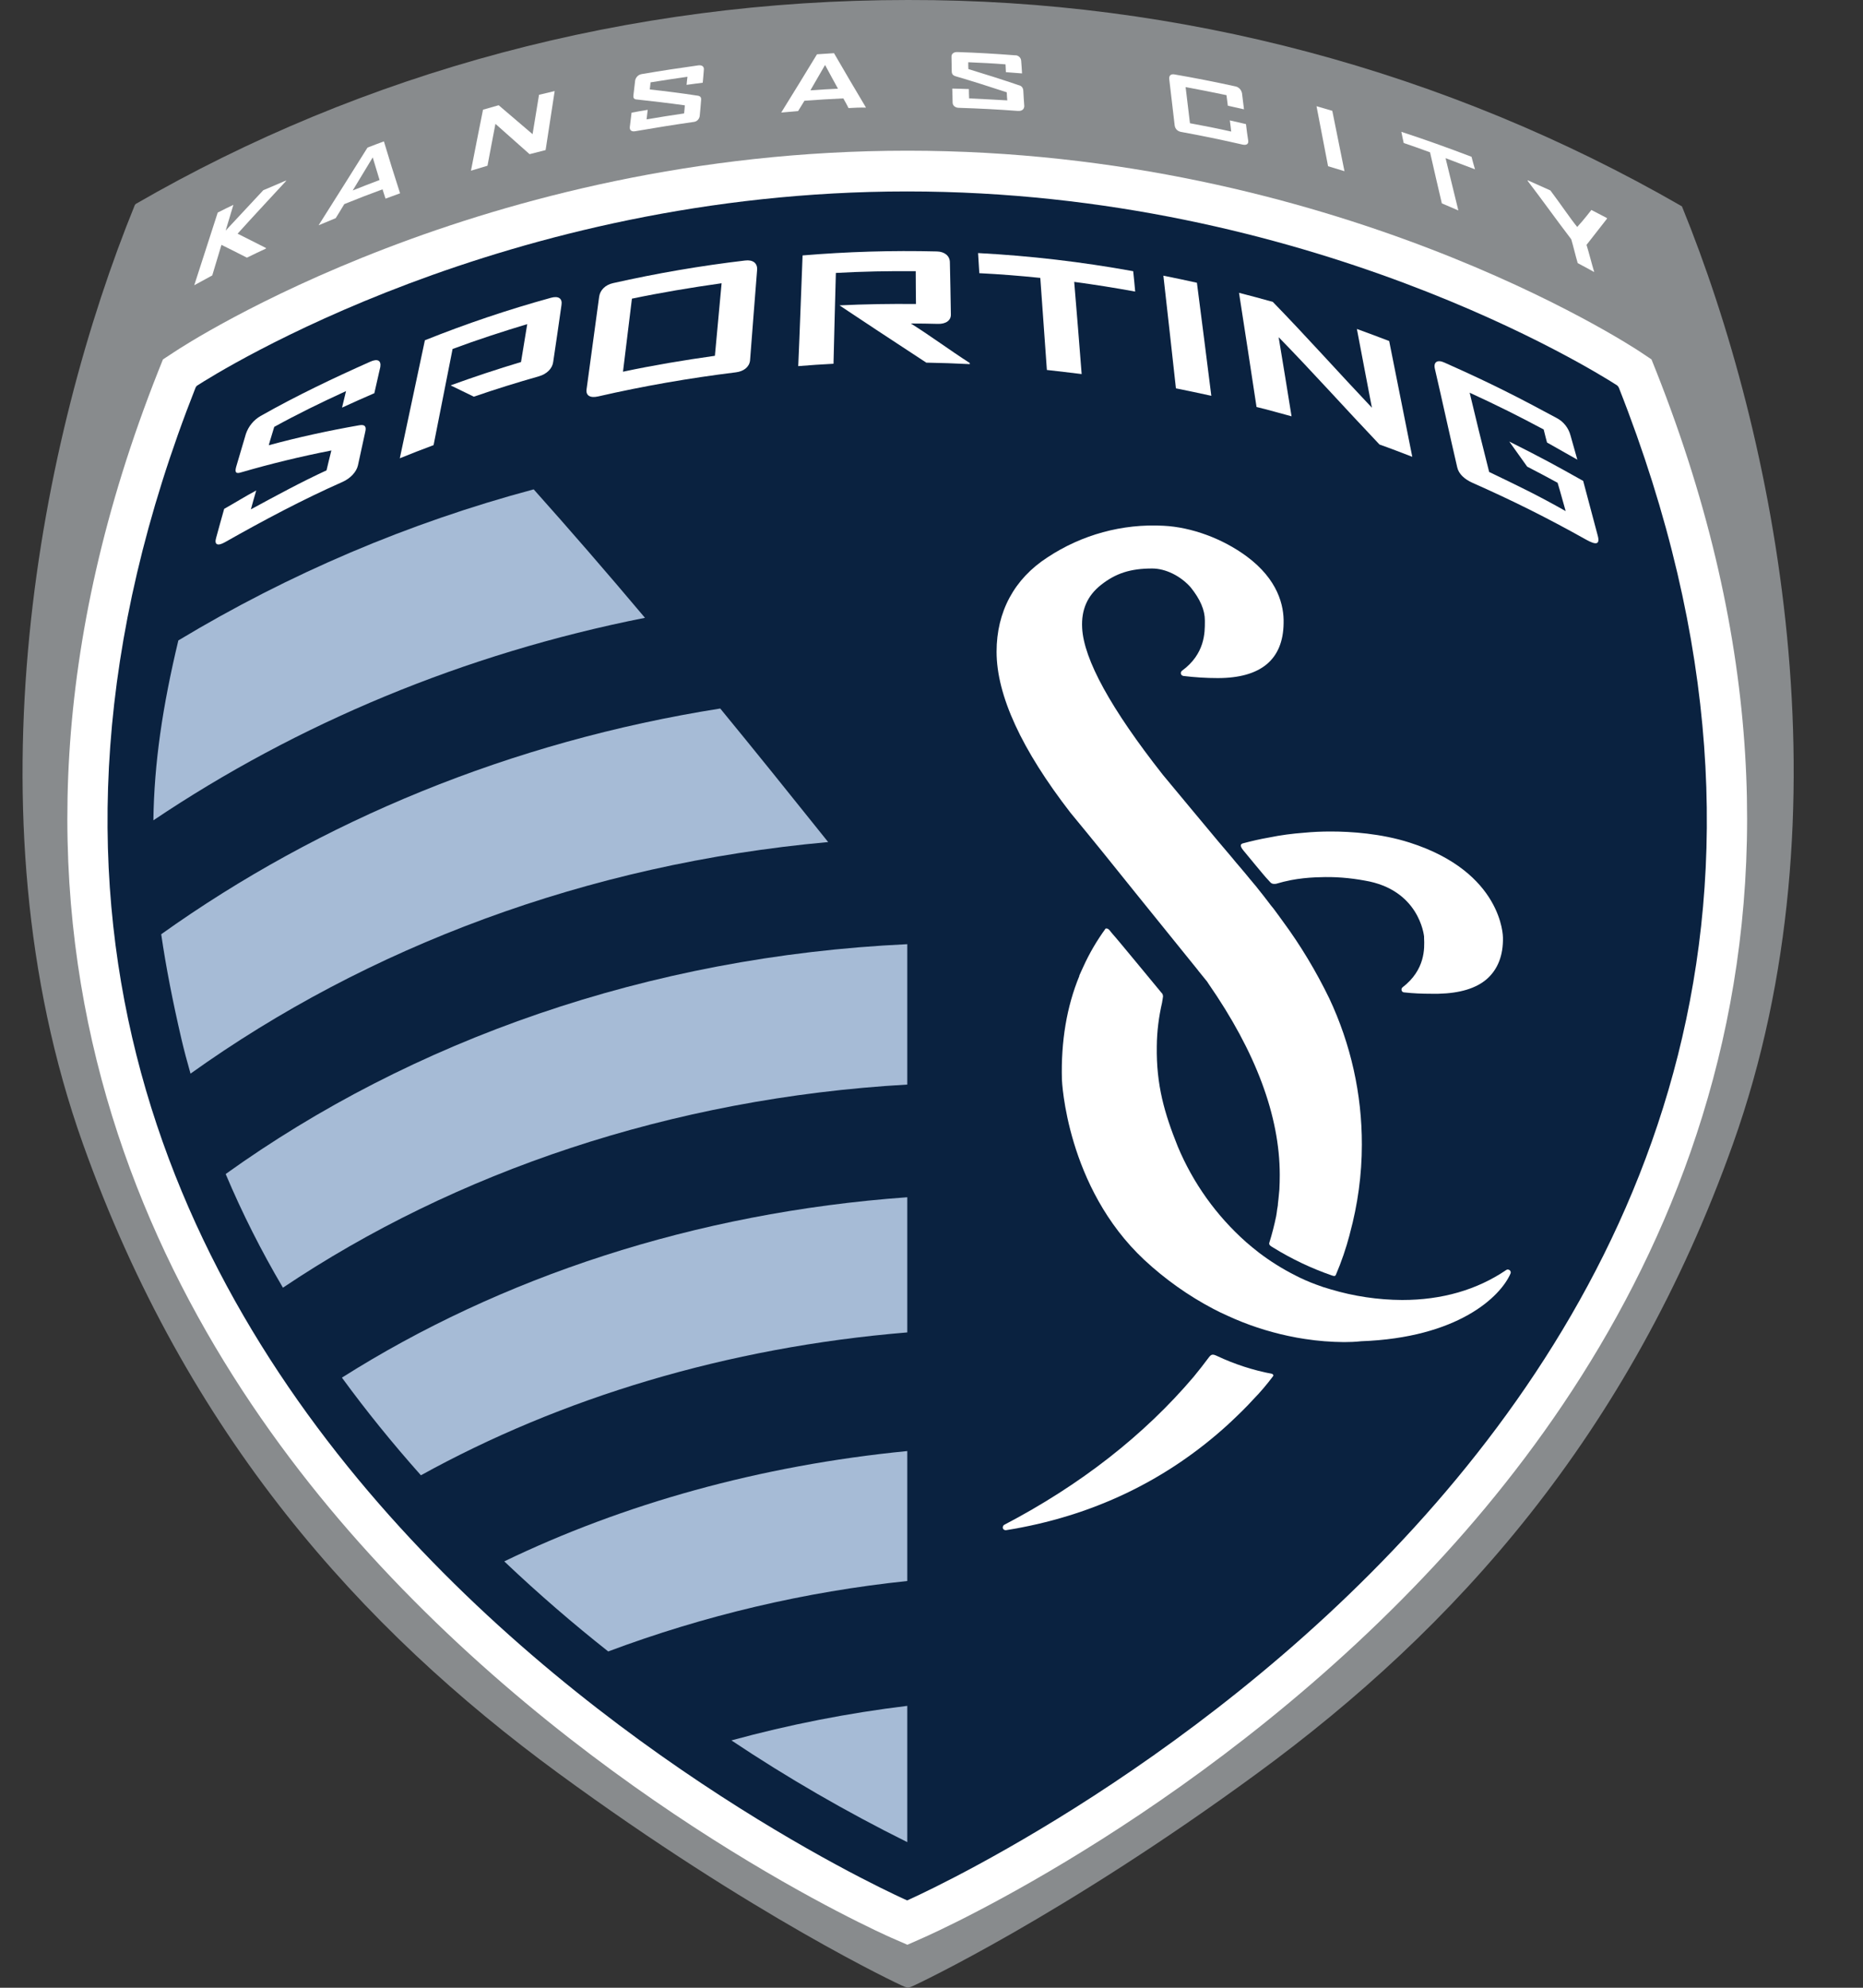 <svg width="15" height="16" viewBox="0 0 15 16" fill="none" xmlns="http://www.w3.org/2000/svg">
<rect x="0" y="0" width="15" height="16" fill="#333333" stroke="none"/>
<g clip-path="url(#clip0_795_1618)">
<path d="M13.543 1.663C13.541 1.661 13.54 1.659 13.537 1.658C11.644 0.568 9.497 -0.004 7.312 1.94451e-05H7.308C5.049 1.94451e-05 2.922 0.585 1.094 1.641C1.09 1.644 1.087 1.648 1.085 1.652C0.334 3.495 -0.287 6.528 0.667 9.205C1.505 11.557 2.91 13.111 4.491 14.27C6.072 15.429 7.248 15.977 7.261 15.982C7.277 15.99 7.293 15.996 7.31 16C7.327 15.996 7.343 15.99 7.359 15.982C7.372 15.976 8.548 15.428 10.128 14.27C11.709 13.112 13.116 11.557 13.954 9.205C14.909 6.525 14.294 3.506 13.543 1.663Z" fill="#888B8D"/>
<path d="M7.173 15.596C7.079 15.554 4.841 14.556 2.977 12.511C1.236 10.601 -0.473 7.399 1.274 2.988L1.312 2.893L1.399 2.836C1.498 2.769 3.883 1.213 7.306 1.213C10.728 1.213 13.112 2.769 13.212 2.836L13.297 2.893L13.335 2.988C15.082 7.399 13.374 10.602 11.633 12.511C9.769 14.556 7.532 15.554 7.437 15.596L7.306 15.654L7.173 15.596Z" fill="white"/>
<path d="M13.034 3.12C13.031 3.113 13.026 3.107 13.02 3.102C12.848 2.991 10.539 1.541 7.304 1.541C4.059 1.541 1.745 3.002 1.587 3.104C1.582 3.108 1.578 3.113 1.575 3.119C-1.676 11.348 7.304 15.297 7.304 15.297C7.304 15.297 16.284 11.348 13.034 3.12Z" fill="#0A2240"/>
<path d="M10.005 6.789C9.977 6.798 9.996 6.827 10.01 6.844C10.035 6.873 10.184 7.057 10.209 7.081C10.231 7.103 10.233 7.119 10.274 7.114C10.314 7.102 10.355 7.092 10.396 7.084C10.46 7.072 10.525 7.065 10.59 7.062L10.625 7.061C10.747 7.056 10.868 7.066 10.988 7.088C11.425 7.161 11.464 7.524 11.466 7.538V7.55C11.47 7.633 11.476 7.806 11.293 7.947C11.289 7.95 11.287 7.954 11.285 7.958C11.284 7.962 11.284 7.967 11.285 7.972C11.286 7.976 11.289 7.98 11.292 7.983C11.296 7.986 11.3 7.988 11.305 7.988C11.377 7.996 11.449 7.999 11.521 7.999H11.582C11.754 7.995 11.885 7.956 11.972 7.88C12.059 7.803 12.104 7.691 12.101 7.546C12.101 7.541 12.099 7.021 11.349 6.782C11.12 6.709 10.878 6.693 10.714 6.693C10.642 6.693 10.571 6.696 10.499 6.703C10.406 6.71 10.312 6.722 10.22 6.741C10.14 6.755 10.081 6.769 10.005 6.789Z" fill="white"/>
<path d="M12.155 10.224C12.151 10.221 12.146 10.219 12.141 10.219C12.136 10.218 12.132 10.22 12.127 10.223C11.891 10.383 11.609 10.464 11.29 10.464C11.094 10.463 10.9 10.434 10.713 10.378C10.673 10.367 10.634 10.354 10.595 10.339C10.538 10.318 10.483 10.294 10.429 10.266C10.326 10.214 10.227 10.152 10.135 10.082C10.099 10.054 10.065 10.026 10.033 9.998C9.794 9.786 9.606 9.523 9.483 9.229C9.376 8.962 9.309 8.735 9.314 8.421C9.315 8.302 9.33 8.184 9.357 8.068C9.357 8.068 9.357 8.068 9.357 8.066C9.359 8.058 9.363 8.028 9.363 8.028C9.365 8.021 9.364 8.014 9.362 8.007C9.36 8 9.356 7.994 9.35 7.989C9.328 7.963 8.981 7.541 8.959 7.519C8.941 7.501 8.928 7.468 8.902 7.474C8.832 7.57 8.772 7.672 8.723 7.78C8.716 7.796 8.708 7.812 8.701 7.828C8.697 7.837 8.693 7.845 8.69 7.853C8.69 7.854 8.69 7.856 8.69 7.857C8.589 8.102 8.542 8.381 8.55 8.688C8.55 8.696 8.585 9.555 9.214 10.142C9.381 10.297 9.568 10.43 9.77 10.536C9.808 10.556 9.845 10.574 9.884 10.591C10.04 10.663 10.203 10.717 10.371 10.753C10.421 10.764 10.467 10.772 10.508 10.778C10.611 10.794 10.716 10.802 10.822 10.803C10.868 10.803 10.914 10.801 10.96 10.796C11.736 10.768 12.08 10.44 12.162 10.251C12.164 10.246 12.164 10.241 12.163 10.236C12.161 10.231 12.159 10.227 12.155 10.224Z" fill="white"/>
<path d="M9.14 7.184L9.641 7.804C9.642 7.806 9.643 7.807 9.645 7.809L9.65 7.816C9.673 7.845 9.697 7.873 9.719 7.901L9.73 7.918C10.111 8.467 10.304 8.984 10.304 9.457C10.304 9.496 10.303 9.536 10.301 9.575L10.298 9.606C10.296 9.635 10.292 9.663 10.289 9.691V9.698C10.287 9.71 10.286 9.722 10.283 9.735C10.281 9.754 10.278 9.772 10.275 9.79C10.26 9.862 10.242 9.933 10.22 10.003C10.213 10.022 10.236 10.033 10.254 10.044C10.402 10.135 10.56 10.21 10.725 10.267C10.744 10.273 10.75 10.273 10.756 10.261C10.801 10.156 10.838 10.047 10.867 9.937C10.867 9.934 10.868 9.931 10.869 9.928C10.932 9.695 10.965 9.455 10.965 9.214C10.966 8.807 10.876 8.405 10.703 8.037C10.597 7.819 10.472 7.61 10.328 7.415C10.304 7.381 10.279 7.348 10.254 7.314C10.247 7.305 10.24 7.296 10.232 7.287L10.213 7.262C10.187 7.228 10.161 7.194 10.134 7.161C10.12 7.143 10.106 7.125 10.09 7.107C10.07 7.084 10.051 7.06 10.032 7.037L9.99 6.987C9.965 6.958 9.94 6.929 9.916 6.899L9.81 6.774C9.661 6.595 9.511 6.416 9.363 6.237C8.945 5.706 8.726 5.308 8.713 5.055C8.705 4.908 8.755 4.795 8.865 4.708C8.984 4.614 9.103 4.576 9.277 4.576C9.385 4.576 9.506 4.636 9.587 4.728C9.664 4.824 9.701 4.911 9.701 4.994V5.006C9.701 5.089 9.703 5.263 9.517 5.399C9.513 5.402 9.51 5.406 9.509 5.41C9.507 5.414 9.507 5.419 9.508 5.423C9.509 5.428 9.512 5.432 9.515 5.435C9.519 5.438 9.523 5.44 9.528 5.441C9.62 5.452 9.712 5.458 9.805 5.458C10.151 5.458 10.331 5.31 10.335 5.017C10.339 4.875 10.29 4.665 10.037 4.478C9.843 4.335 9.593 4.243 9.368 4.232C9.037 4.214 8.709 4.304 8.433 4.487C8.166 4.66 8.024 4.924 8.024 5.246C8.024 5.597 8.225 6.033 8.619 6.542C8.795 6.755 8.968 6.969 9.14 7.184Z" fill="white"/>
<path d="M9.8 10.915C9.763 10.898 9.753 10.899 9.73 10.93C9.693 10.98 9.653 11.031 9.611 11.082C9.212 11.552 8.699 11.953 8.085 12.274C8.081 12.276 8.078 12.28 8.076 12.285C8.074 12.29 8.073 12.295 8.074 12.3C8.076 12.305 8.078 12.309 8.082 12.312C8.086 12.315 8.091 12.317 8.096 12.317H8.1C8.789 12.207 9.391 11.92 9.891 11.463C9.894 11.46 9.896 11.458 9.899 11.455L9.906 11.449C9.974 11.385 10.036 11.325 10.091 11.264C10.148 11.206 10.2 11.144 10.249 11.079C10.257 11.07 10.249 11.06 10.24 11.058C10.088 11.029 9.94 10.981 9.8 10.915Z" fill="white"/>
<path d="M2.982 2.911C2.681 3.045 2.389 3.184 2.099 3.348C2.043 3.38 2.001 3.431 1.98 3.492C1.956 3.575 1.926 3.673 1.902 3.756C1.89 3.799 1.896 3.817 1.942 3.802C2.176 3.734 2.418 3.675 2.668 3.626C2.656 3.67 2.64 3.742 2.629 3.786C2.425 3.88 2.219 3.992 2.02 4.1C2.034 4.047 2.048 4.001 2.063 3.948C1.977 3.994 1.89 4.048 1.805 4.096C1.782 4.176 1.762 4.25 1.74 4.33C1.724 4.385 1.752 4.398 1.812 4.364C2.119 4.19 2.439 4.02 2.758 3.879C2.821 3.851 2.87 3.799 2.882 3.746C2.901 3.66 2.922 3.562 2.941 3.475C2.951 3.434 2.939 3.415 2.893 3.423C2.642 3.467 2.399 3.52 2.164 3.584C2.174 3.545 2.197 3.475 2.208 3.436C2.393 3.334 2.583 3.241 2.786 3.148C2.775 3.193 2.764 3.237 2.754 3.281C2.84 3.241 2.927 3.203 3.014 3.165C3.03 3.095 3.046 3.025 3.062 2.954C3.07 2.902 3.041 2.885 2.982 2.911Z" fill="white"/>
<path d="M4.436 2.397C4.091 2.492 3.753 2.606 3.421 2.739C3.355 3.049 3.285 3.378 3.219 3.689C3.309 3.652 3.4 3.617 3.491 3.583C3.541 3.332 3.595 3.059 3.644 2.809C3.843 2.735 4.043 2.67 4.245 2.609C4.229 2.704 4.211 2.818 4.195 2.914C4.005 2.971 3.815 3.034 3.628 3.102C3.689 3.132 3.751 3.162 3.815 3.193C3.989 3.133 4.163 3.079 4.339 3.029C4.402 3.011 4.447 2.967 4.454 2.914C4.476 2.765 4.5 2.604 4.521 2.454C4.529 2.403 4.497 2.38 4.436 2.397Z" fill="white"/>
<path d="M5.999 2.097C5.642 2.139 5.287 2.2 4.936 2.279C4.873 2.293 4.831 2.336 4.824 2.389C4.79 2.635 4.756 2.89 4.723 3.132C4.715 3.183 4.75 3.206 4.816 3.191C5.182 3.107 5.552 3.043 5.925 2.997C5.99 2.989 6.033 2.953 6.039 2.902C6.058 2.663 6.076 2.415 6.096 2.171C6.099 2.118 6.062 2.089 5.999 2.097ZM5.756 2.864C5.507 2.899 5.261 2.94 5.016 2.992C5.039 2.806 5.065 2.593 5.088 2.404C5.317 2.356 5.568 2.314 5.81 2.28C5.793 2.469 5.773 2.679 5.756 2.864Z" fill="white"/>
<path d="M7.551 2.607C7.616 2.609 7.658 2.579 7.656 2.53C7.654 2.393 7.651 2.249 7.648 2.112C7.648 2.06 7.605 2.025 7.543 2.024C7.182 2.015 6.821 2.026 6.462 2.056C6.45 2.354 6.44 2.655 6.427 2.947C6.522 2.939 6.616 2.933 6.711 2.928C6.717 2.691 6.723 2.438 6.73 2.197C6.943 2.185 7.158 2.181 7.373 2.183C7.373 2.269 7.374 2.361 7.375 2.447C7.17 2.445 6.963 2.448 6.759 2.458C6.807 2.491 7.272 2.798 7.458 2.919C7.574 2.921 7.691 2.925 7.808 2.931V2.922C7.639 2.813 7.496 2.706 7.334 2.604C7.416 2.604 7.469 2.605 7.551 2.607Z" fill="white"/>
<path d="M7.885 2.199C8.048 2.207 8.213 2.22 8.376 2.237C8.394 2.481 8.412 2.741 8.429 2.978C8.522 2.988 8.616 3 8.709 3.011C8.69 2.773 8.67 2.513 8.649 2.269C8.813 2.291 8.977 2.317 9.14 2.347C9.134 2.288 9.131 2.242 9.124 2.183C8.711 2.108 8.294 2.059 7.875 2.037C7.879 2.095 7.881 2.14 7.885 2.199Z" fill="white"/>
<path d="M9.468 3.126C9.563 3.145 9.658 3.165 9.753 3.186C9.715 2.886 9.676 2.575 9.637 2.276C9.547 2.256 9.457 2.237 9.367 2.219C9.401 2.517 9.435 2.828 9.468 3.126Z" fill="white"/>
<path d="M11.046 3.282C10.779 3 10.511 2.7 10.248 2.43C10.159 2.405 10.066 2.38 9.976 2.357C10.024 2.664 10.072 2.98 10.117 3.276C10.212 3.299 10.306 3.326 10.399 3.351C10.366 3.148 10.33 2.922 10.295 2.714C10.561 2.986 10.837 3.294 11.107 3.578C11.195 3.609 11.277 3.641 11.371 3.677C11.312 3.382 11.246 3.051 11.185 2.745C11.098 2.712 11.012 2.679 10.925 2.648C10.963 2.852 11.008 3.08 11.046 3.282Z" fill="white"/>
<path d="M12.863 4.307C12.822 4.155 12.77 3.958 12.747 3.871C12.512 3.739 12.426 3.692 12.152 3.554L12.296 3.756C12.419 3.82 12.442 3.832 12.541 3.886C12.564 3.961 12.589 4.056 12.606 4.114C12.38 3.986 12.219 3.909 11.99 3.799C11.93 3.564 11.88 3.358 11.833 3.161C12.067 3.269 12.219 3.345 12.429 3.457C12.44 3.504 12.456 3.562 12.456 3.562L12.7 3.7C12.7 3.7 12.665 3.575 12.645 3.505C12.637 3.475 12.623 3.447 12.604 3.423C12.585 3.399 12.561 3.379 12.534 3.365C12.226 3.199 12.011 3.088 11.631 2.919C11.573 2.892 11.54 2.914 11.553 2.969C11.612 3.223 11.674 3.509 11.733 3.762C11.745 3.816 11.793 3.858 11.855 3.886C12.182 4.031 12.451 4.165 12.773 4.345C12.849 4.387 12.886 4.387 12.863 4.307Z" fill="white"/>
<path d="M1.988 2.074C1.918 2.038 1.85 2.004 1.783 1.971C1.759 2.051 1.734 2.133 1.709 2.217C1.661 2.243 1.613 2.269 1.564 2.296C1.631 2.088 1.694 1.893 1.753 1.711C1.796 1.689 1.837 1.669 1.879 1.649C1.859 1.717 1.817 1.856 1.817 1.856L2.12 1.531C2.12 1.531 2.235 1.483 2.284 1.461C2.284 1.461 2.306 1.452 2.306 1.454C2.2 1.569 2.03 1.751 1.913 1.881C1.996 1.922 2.053 1.952 2.141 1.996C2.141 1.998 2.141 1.999 2.141 2.001C2.082 2.029 2.048 2.044 1.988 2.074Z" fill="white"/>
<path d="M3.104 1.599C3.096 1.574 3.088 1.549 3.08 1.524C2.979 1.561 2.875 1.601 2.772 1.643C2.749 1.681 2.727 1.718 2.703 1.756L2.566 1.813C2.566 1.813 2.566 1.812 2.566 1.812C2.701 1.598 2.833 1.39 2.959 1.188C3.003 1.171 3.047 1.154 3.091 1.138C3.132 1.275 3.175 1.414 3.221 1.555C3.221 1.555 3.221 1.556 3.221 1.556L3.104 1.599ZM3.001 1.267C2.948 1.354 2.894 1.444 2.84 1.533C2.912 1.504 2.985 1.476 3.056 1.449C3.038 1.388 3.019 1.328 3.001 1.267Z" fill="white"/>
<path d="M4.264 1.241L3.989 0.997C3.967 1.109 3.947 1.22 3.925 1.334L3.792 1.374C3.824 1.208 3.857 1.044 3.889 0.883C3.933 0.871 3.973 0.859 4.015 0.847L4.288 1.08C4.305 0.974 4.323 0.868 4.34 0.763C4.382 0.753 4.423 0.743 4.466 0.733C4.442 0.89 4.417 1.048 4.393 1.208C4.35 1.219 4.308 1.23 4.264 1.241Z" fill="white"/>
<path d="M5.582 0.982C5.428 1.004 5.272 1.029 5.116 1.056C5.086 1.062 5.068 1.049 5.071 1.022C5.076 0.984 5.08 0.946 5.085 0.907C5.128 0.899 5.171 0.891 5.215 0.884C5.212 0.91 5.209 0.935 5.206 0.961C5.307 0.944 5.408 0.927 5.508 0.913C5.51 0.891 5.513 0.87 5.514 0.848C5.386 0.83 5.257 0.815 5.129 0.801C5.104 0.8 5.098 0.789 5.1 0.767C5.105 0.728 5.109 0.688 5.114 0.648C5.116 0.635 5.123 0.623 5.133 0.613C5.142 0.604 5.155 0.598 5.169 0.596C5.321 0.57 5.473 0.547 5.624 0.526C5.653 0.523 5.67 0.536 5.667 0.562C5.664 0.597 5.662 0.631 5.658 0.666C5.615 0.671 5.572 0.677 5.528 0.683C5.53 0.662 5.532 0.64 5.535 0.618C5.436 0.632 5.337 0.647 5.238 0.663C5.236 0.682 5.234 0.701 5.232 0.72C5.359 0.734 5.487 0.75 5.616 0.77C5.64 0.773 5.647 0.785 5.645 0.805C5.642 0.848 5.638 0.89 5.634 0.932C5.633 0.945 5.627 0.957 5.617 0.967C5.608 0.976 5.595 0.981 5.582 0.982Z" fill="white"/>
<path d="M6.832 0.87C6.819 0.844 6.805 0.818 6.79 0.792C6.685 0.797 6.581 0.803 6.477 0.811C6.46 0.839 6.443 0.866 6.426 0.894L6.29 0.906C6.388 0.748 6.484 0.592 6.578 0.437C6.624 0.434 6.669 0.431 6.715 0.428C6.799 0.573 6.884 0.718 6.972 0.865V0.866C6.926 0.865 6.879 0.867 6.832 0.87ZM6.643 0.523C6.604 0.591 6.565 0.659 6.525 0.727C6.599 0.722 6.673 0.717 6.747 0.714C6.712 0.65 6.677 0.587 6.643 0.523Z" fill="white"/>
<path d="M8.196 0.893C8.039 0.881 7.881 0.873 7.722 0.868C7.691 0.868 7.67 0.85 7.67 0.825C7.67 0.788 7.668 0.75 7.667 0.713C7.712 0.713 7.756 0.716 7.801 0.717C7.801 0.742 7.802 0.767 7.803 0.792C7.906 0.797 8.008 0.802 8.11 0.808C8.108 0.787 8.107 0.765 8.106 0.743C7.97 0.698 7.834 0.655 7.698 0.615C7.672 0.608 7.664 0.596 7.663 0.576C7.663 0.536 7.661 0.498 7.661 0.459C7.659 0.433 7.679 0.418 7.709 0.419C7.864 0.424 8.018 0.433 8.171 0.445C8.184 0.444 8.196 0.448 8.206 0.457C8.216 0.465 8.221 0.477 8.222 0.489C8.225 0.523 8.227 0.557 8.229 0.591L8.099 0.581C8.098 0.559 8.097 0.538 8.096 0.518C7.996 0.51 7.896 0.505 7.796 0.501C7.796 0.519 7.796 0.537 7.797 0.556C7.932 0.597 8.068 0.64 8.203 0.686C8.213 0.688 8.222 0.693 8.228 0.7C8.235 0.708 8.238 0.718 8.239 0.728C8.241 0.77 8.244 0.812 8.247 0.854C8.246 0.88 8.228 0.895 8.196 0.893Z" fill="white"/>
<path d="M10.005 1.164C9.84 1.126 9.675 1.092 9.51 1.062C9.497 1.06 9.485 1.054 9.475 1.045C9.466 1.036 9.46 1.024 9.458 1.01C9.444 0.886 9.429 0.761 9.414 0.635C9.412 0.608 9.427 0.594 9.456 0.599C9.618 0.627 9.781 0.659 9.945 0.695C9.958 0.697 9.971 0.704 9.981 0.714C9.991 0.724 9.997 0.737 10 0.75C10.005 0.794 10.011 0.837 10.016 0.88C9.973 0.87 9.93 0.861 9.886 0.851C9.882 0.823 9.879 0.795 9.875 0.766C9.765 0.743 9.655 0.721 9.546 0.701C9.558 0.799 9.569 0.896 9.581 0.992C9.692 1.012 9.802 1.034 9.913 1.059C9.91 1.029 9.906 0.999 9.902 0.969L10.032 0.999C10.037 1.044 10.043 1.088 10.05 1.132C10.054 1.159 10.036 1.171 10.005 1.164Z" fill="white"/>
<path d="M10.693 1.338C10.662 1.175 10.631 1.014 10.6 0.855C10.643 0.867 10.684 0.88 10.727 0.892C10.759 1.053 10.792 1.215 10.825 1.378C10.782 1.365 10.737 1.351 10.693 1.338Z" fill="white"/>
<path d="M11.639 1.273C11.672 1.41 11.707 1.551 11.742 1.694C11.697 1.675 11.653 1.656 11.609 1.637C11.577 1.498 11.544 1.361 11.514 1.226C11.442 1.199 11.372 1.175 11.302 1.151C11.295 1.121 11.289 1.091 11.283 1.061C11.46 1.119 11.649 1.186 11.848 1.262C11.857 1.296 11.866 1.33 11.876 1.363C11.795 1.333 11.716 1.302 11.639 1.273Z" fill="white"/>
<path d="M12.774 1.971C12.793 2.032 12.817 2.128 12.836 2.19C12.791 2.165 12.747 2.141 12.703 2.118C12.685 2.057 12.669 1.987 12.651 1.926C12.533 1.772 12.41 1.599 12.3 1.456C12.3 1.454 12.3 1.453 12.3 1.451C12.343 1.47 12.439 1.513 12.483 1.533C12.565 1.642 12.645 1.761 12.699 1.827C12.75 1.772 12.813 1.69 12.813 1.69C12.813 1.69 12.889 1.73 12.938 1.755C12.939 1.757 12.939 1.758 12.939 1.76C12.883 1.831 12.829 1.901 12.774 1.971Z" fill="white"/>
<path d="M7.305 8.73V7.6C5.216 7.698 3.313 8.377 1.817 9.45C1.95 9.765 2.104 10.07 2.278 10.365C3.662 9.436 5.399 8.839 7.305 8.73Z" fill="#A6BBD6"/>
<path d="M1.235 6.603C2.39 5.827 3.733 5.262 5.193 4.973C4.879 4.6 4.581 4.257 4.297 3.939C3.291 4.208 2.328 4.618 1.436 5.155C1.309 5.685 1.241 6.142 1.235 6.603Z" fill="#A6BBD6"/>
<path d="M5.799 5.703C4.116 5.969 2.578 6.607 1.298 7.52C1.336 7.782 1.39 8.058 1.46 8.36C1.482 8.454 1.507 8.548 1.534 8.642C2.954 7.626 4.723 6.954 6.668 6.778C6.364 6.398 6.075 6.039 5.799 5.703Z" fill="#A6BBD6"/>
<path d="M7.305 13.731C6.827 13.789 6.353 13.882 5.889 14.009C6.343 14.312 6.816 14.585 7.305 14.828V13.731Z" fill="#A6BBD6"/>
<path d="M7.305 10.725V9.637C5.591 9.76 4.024 10.284 2.753 11.089C2.948 11.356 3.16 11.618 3.389 11.875C4.511 11.255 5.849 10.845 7.305 10.725Z" fill="#A6BBD6"/>
<path d="M7.305 12.726V11.68C6.118 11.796 5.015 12.107 4.06 12.568C4.338 12.832 4.62 13.074 4.897 13.293C5.672 13.003 6.482 12.812 7.305 12.726Z" fill="#A6BBD6"/>
</g>
<defs>
<clipPath id="clip0_795_1618">
<rect width="14.26" height="16" fill="white" transform="translate(0.182)"/>
</clipPath>
</defs>
</svg>

